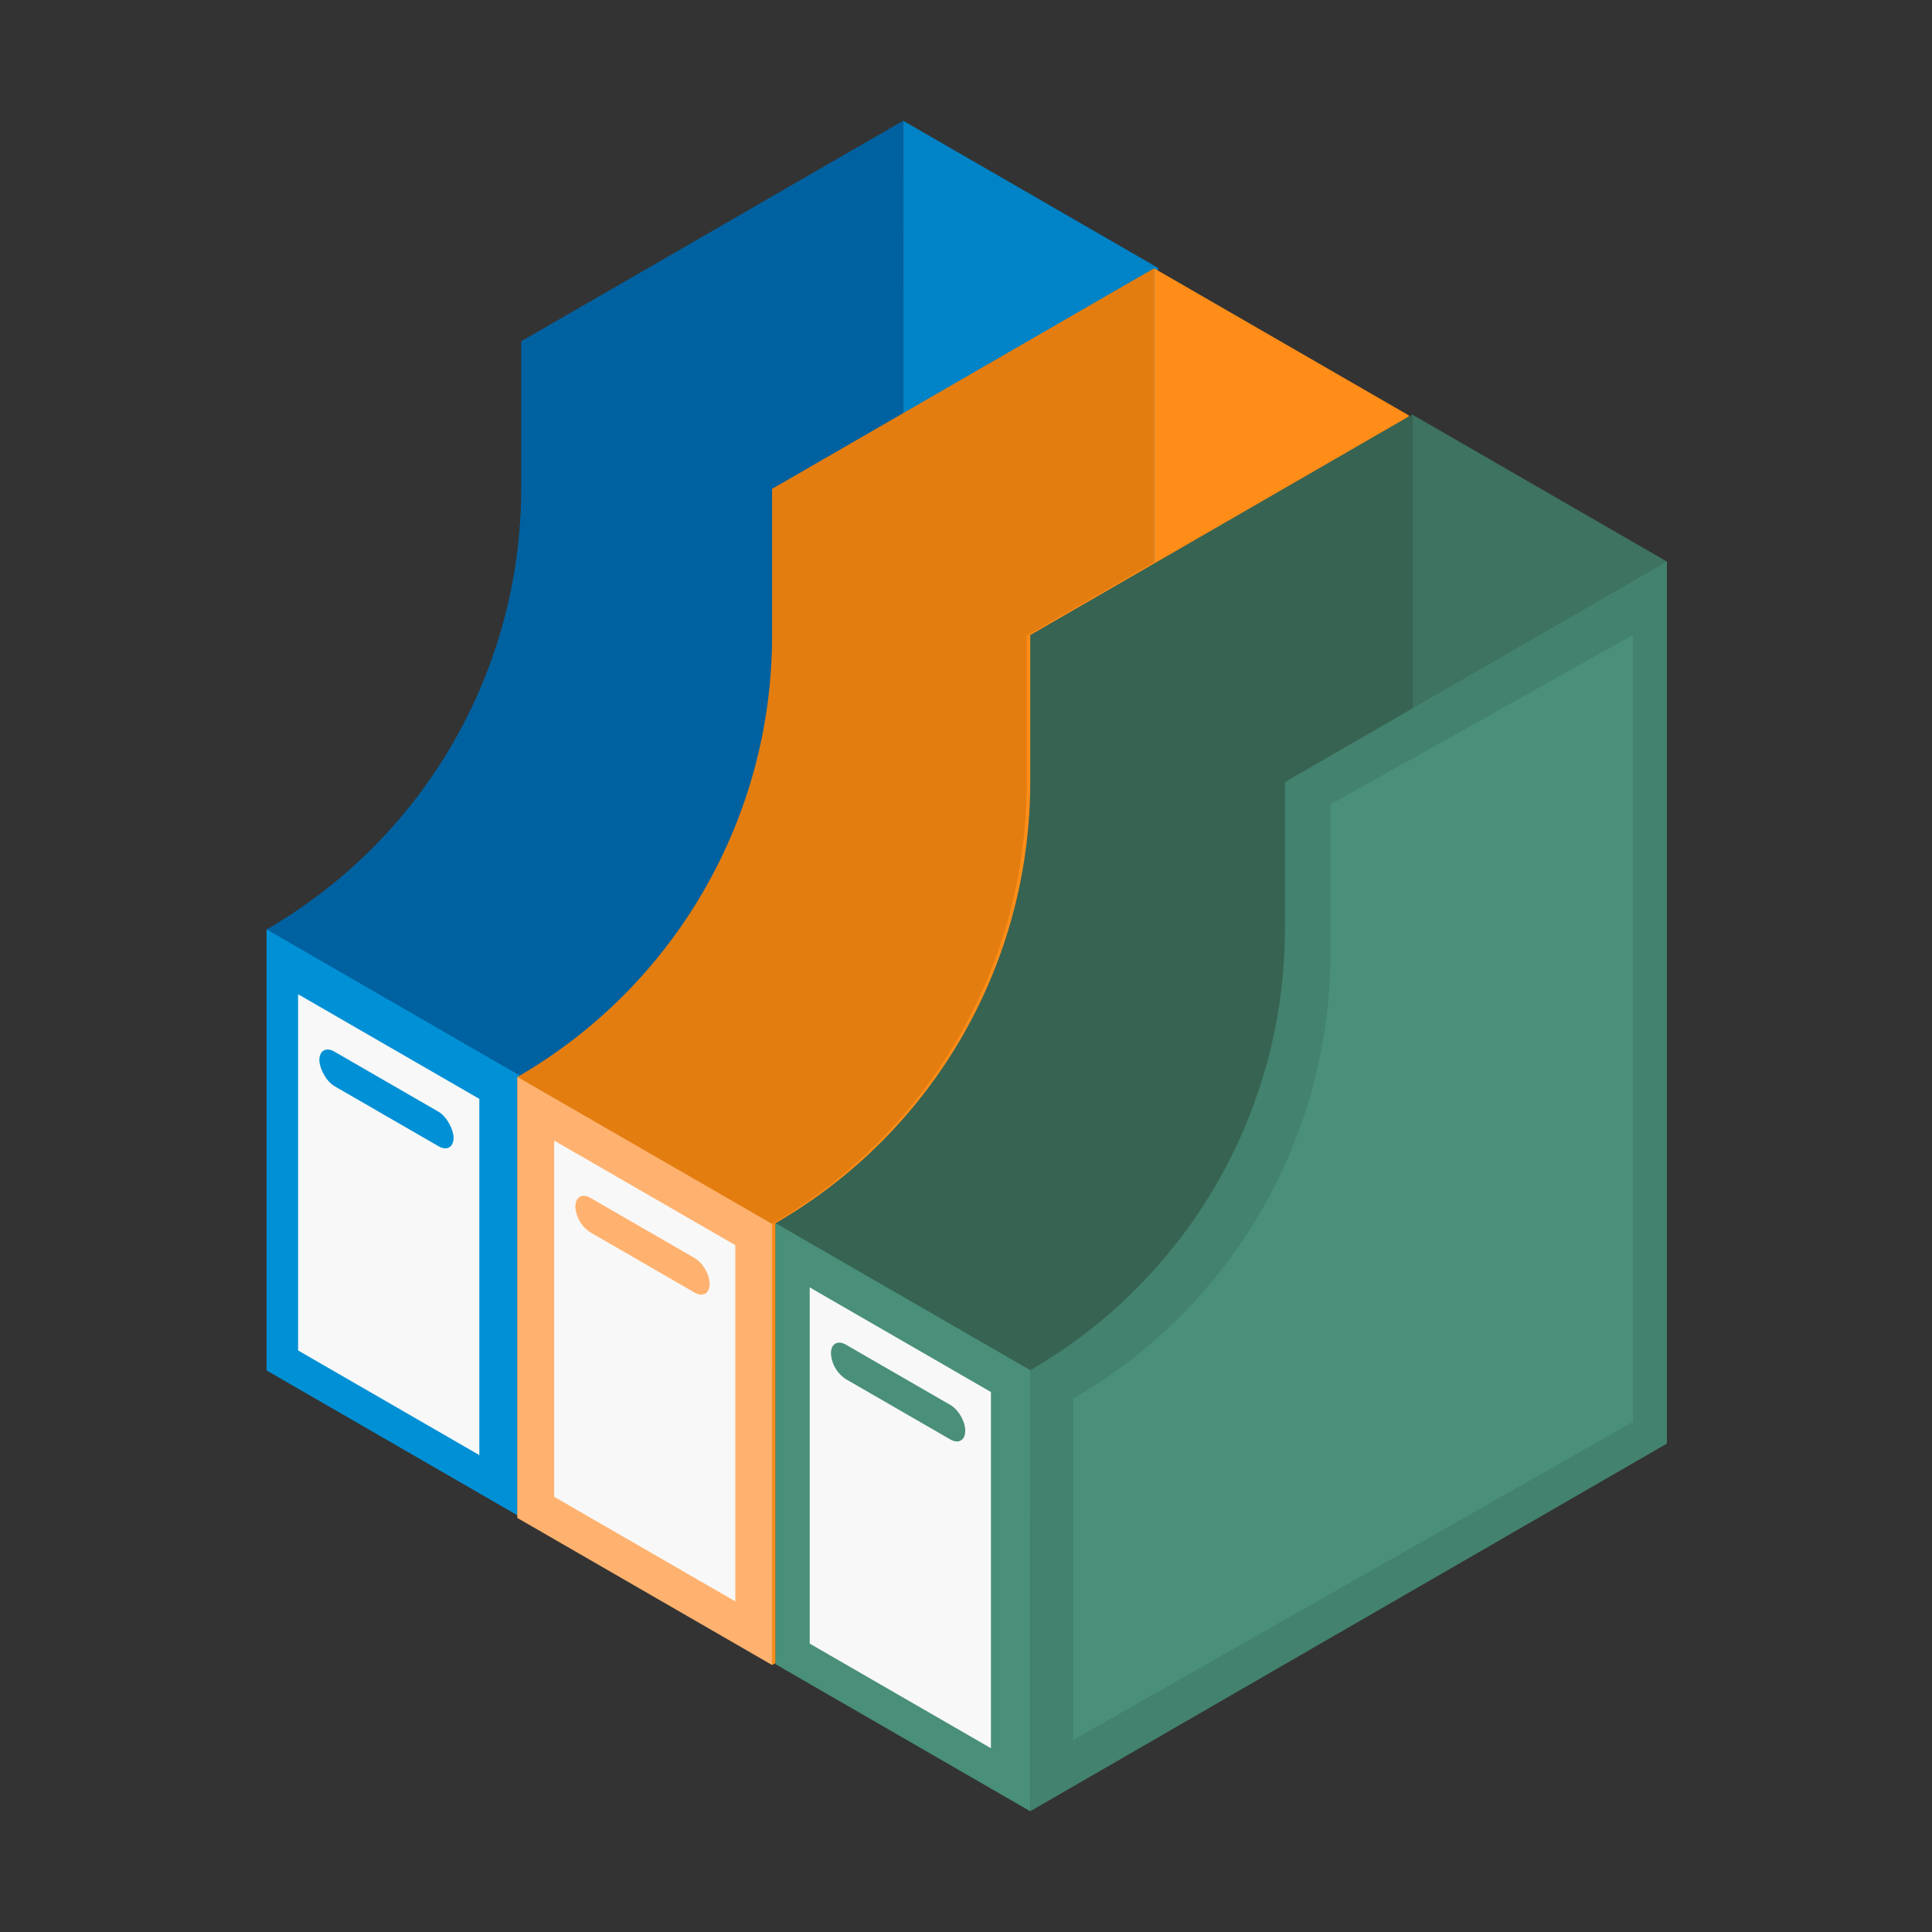 <svg xmlns="http://www.w3.org/2000/svg" width="40" height="40" fill="none" class="persona-ilustration" viewBox="0 0 40 40"><rect x="0" y="0" width="40" height="40" fill="#333333" stroke="none"/><g clip-path="url(#GZVsJARnI6_a)"><path fill="#0061A0" d="m5.519 28.374 13.18-7.61V2.5l-7.908 4.566v3.045c0 3.767-2.01 7.248-5.272 9.132z"/><path fill="#0083C7" d="m18.7 2.5 5.272 3.044v18.264l-5.273-3.044z"/><path fill="#0083C7" d="m10.791 31.418 13.18-7.61V5.543l-7.907 4.566v3.044c0 3.768-2.01 7.249-5.273 9.132z"/><path fill="#0090D5" d="m5.519 19.242 5.272 3.044v9.132L5.52 28.374z"/><path fill="#F8F8F8" d="M6.172 27.96v-7.375l3.752 2.166v7.375z"/><rect width="3.209" height=".714" fill="#0090D5" rx=".357" transform="matrix(.866 .5 0 1 6.612 21.593)"/><path fill="#E47D10" d="m10.713 31.428 13.18-7.61V5.555l-7.908 4.566v3.044c0 3.768-2.01 7.248-5.272 9.132z"/><path fill="#FF8D18" d="m23.893 5.555 5.273 3.044v18.263l-5.273-3.043z"/><path fill="#FF8D18" d="m15.985 34.473 13.18-7.61V8.598l-7.908 4.566v3.044c0 3.768-2.01 7.249-5.272 9.132z"/><path fill="#FFB26F" d="m10.712 22.297 5.273 3.043v9.132l-5.273-3.044z"/><path fill="#F8F8F8" d="M11.473 30.989v-7.375l3.751 2.166v7.375z"/><path fill="#FFB26F" d="M11.913 24.979c0-.197.138-.277.31-.179l2.16 1.247c.17.1.309.339.309.536s-.139.277-.31.179l-2.16-1.248a.68.68 0 0 1-.31-.535"/><path fill="#376352" d="m16.057 34.455 13.181-7.61V8.582l-7.908 4.566v3.044c0 3.767-2.01 7.248-5.273 9.132z"/><path fill="#3D7360" d="m29.238 8.582 5.273 3.044v18.263l-5.273-3.044z"/><path fill="#498F79" d="m16.057 25.324 5.273 3.043V37.5l-5.273-3.044z"/><path fill="#F8F8F8" d="M16.764 34.029v-7.375l3.752 2.166v7.375z"/><path fill="#498F79" d="M17.204 28.019c0-.198.139-.277.31-.179l2.16 1.247c.17.099.31.339.31.536s-.14.277-.31.178l-2.16-1.247a.68.68 0 0 1-.31-.535"/><path fill="#43826E" d="m21.33 37.5 13.18-7.611V11.626l-7.908 4.566v3.044c0 3.767-2.01 7.248-5.272 9.132z"/><path fill="#498F79" d="M33.808 29.438V13.146l-6.262 3.51v3.075a10.65 10.65 0 0 1-5.325 9.224v7.069z"/></g><defs><clipPath id="GZVsJARnI6_a"><path fill="#fff" d="M0 0h40v40H0z"/></clipPath></defs></svg>